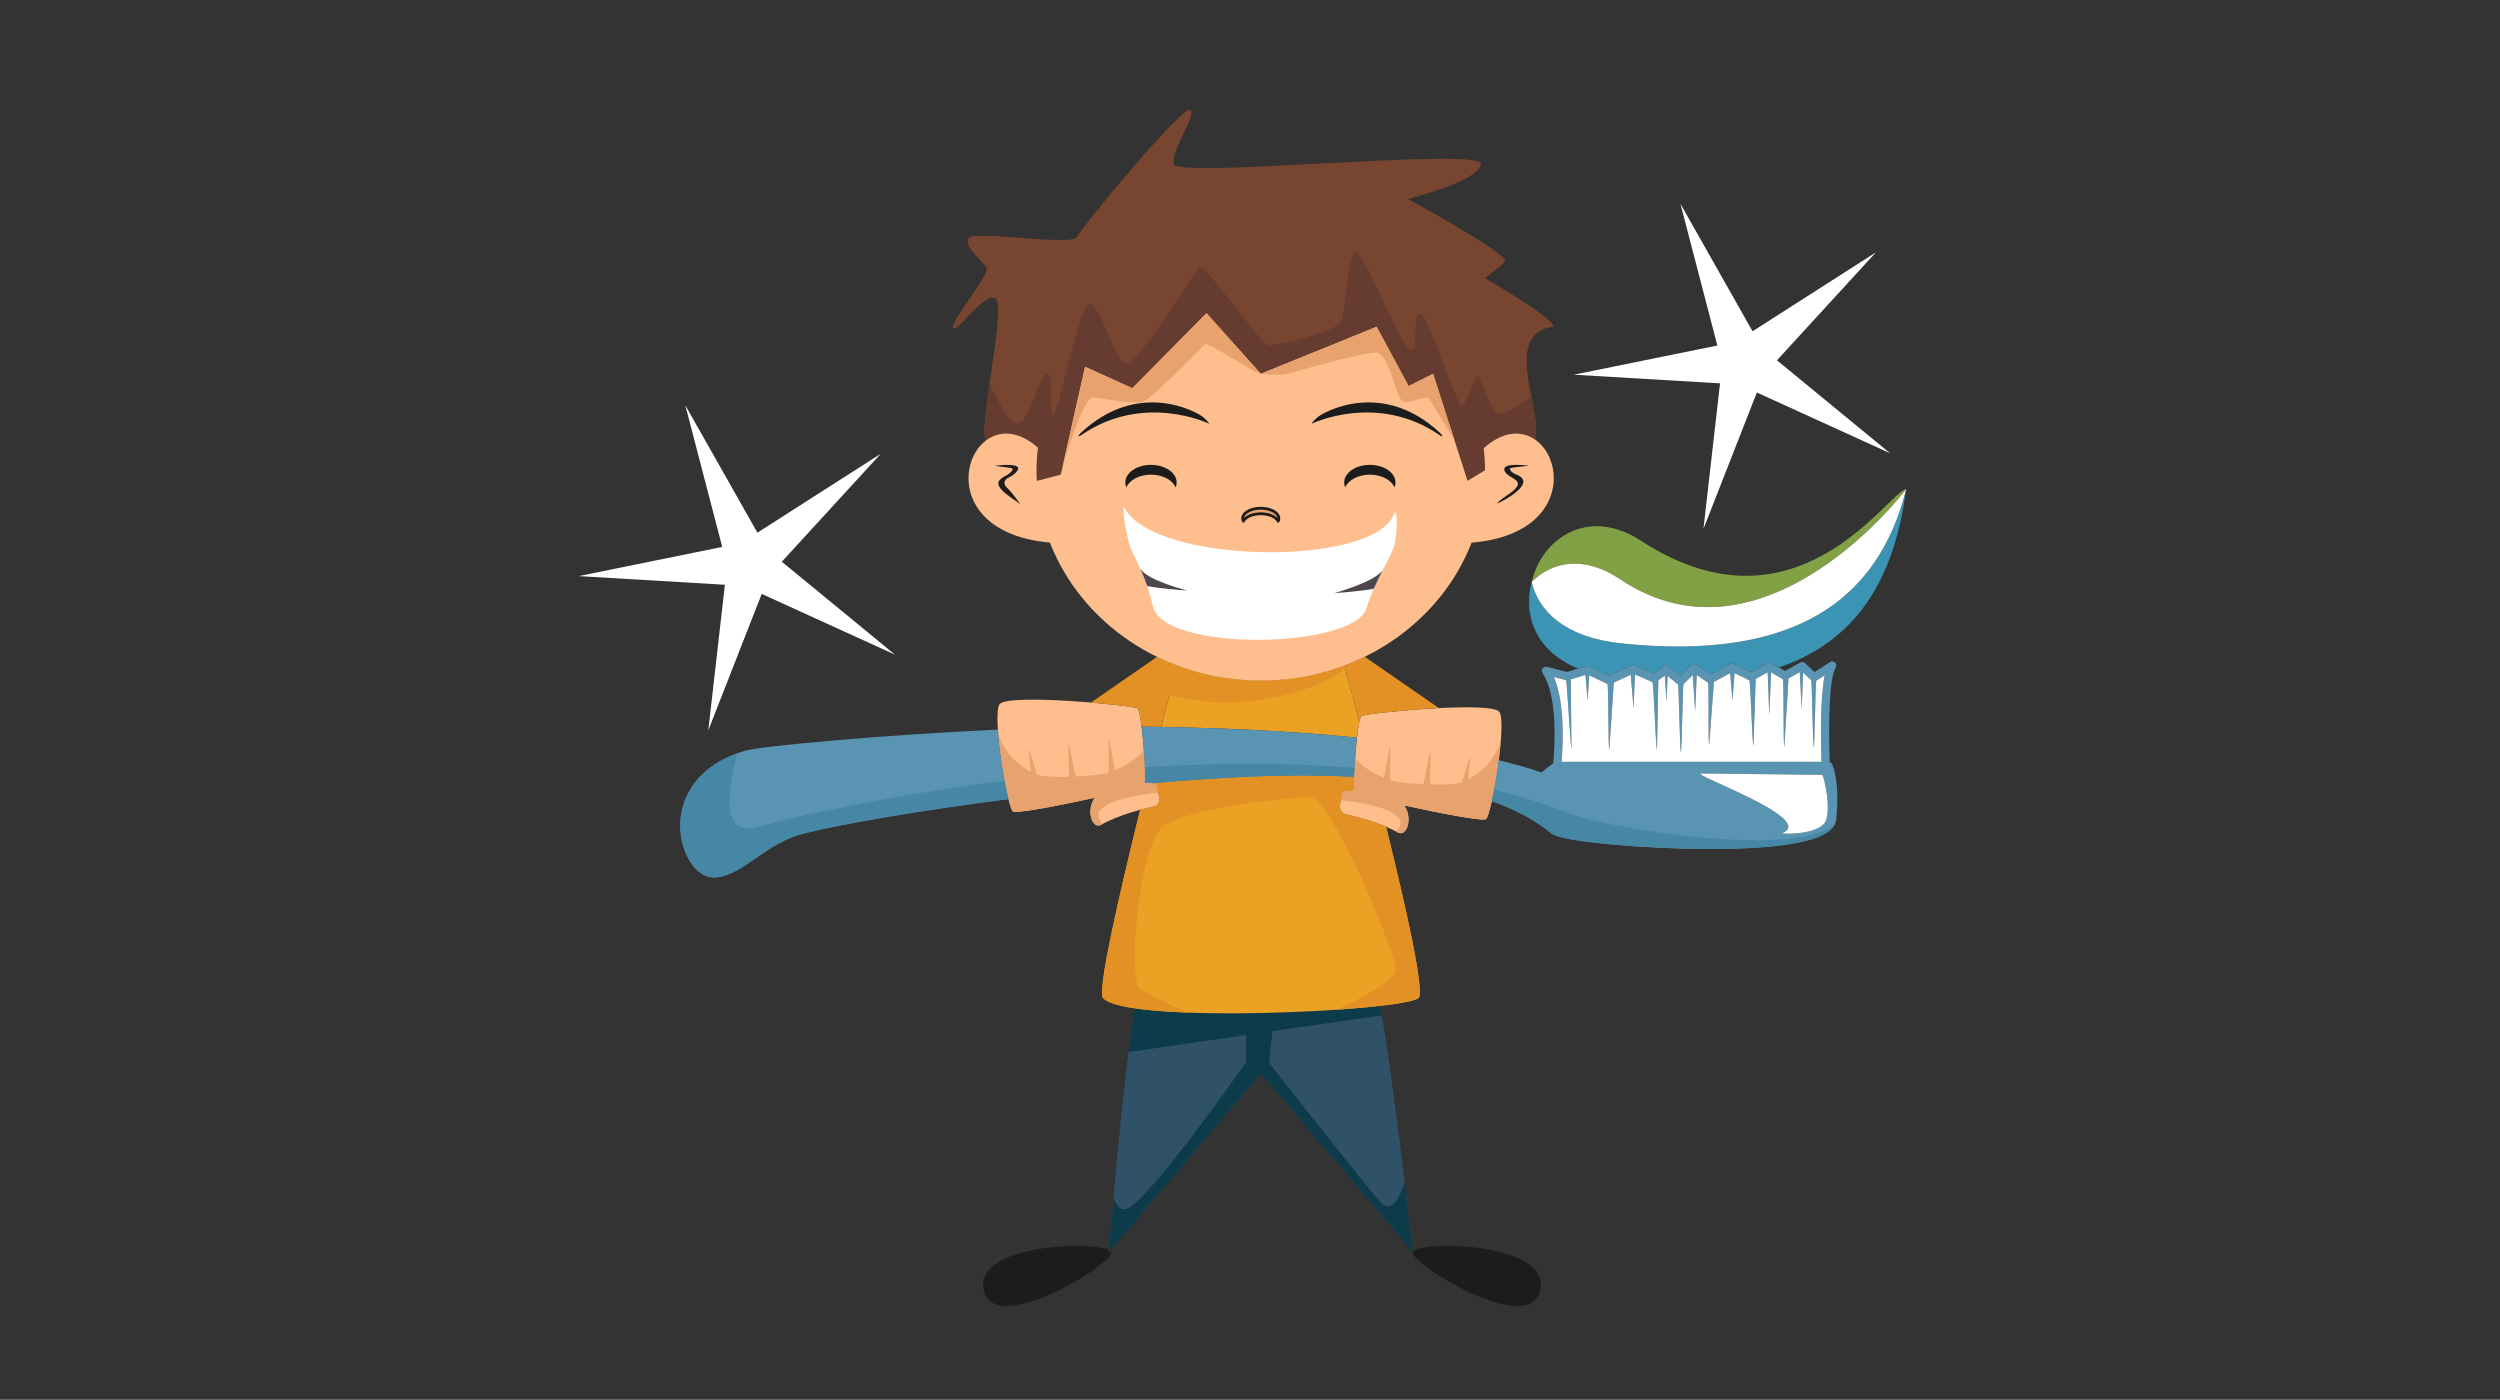 <svg version="1.1" id="Layer_2" xmlns="http://www.w3.org/2000/svg" xmlns:xlink="http://www.w3.org/1999/xlink" viewBox="0 0 768 430" enable-background="new 0 0 768 430" xml:space="preserve">
<rect x="0" y="0" width="768" height="430" fill="#333333" stroke="none"/>
<g>
	<g>
		<g>
			<polygon fill="#FFFFFF" points="516.227,62.599 538.38,101.766 576.282,77.52 545.878,110.688 580.651,139.245 539.709,120.579 
				523.296,162.476 528.397,117.768 483.48,115.106 527.573,106.143 			"/>
			<polygon fill="#FFFFFF" points="210.52,124.47 232.674,163.637 270.576,139.391 240.171,172.559 274.945,201.117 
				234.003,182.451 217.59,224.348 222.691,179.639 177.774,176.978 221.867,168.015 			"/>
		</g>
	</g>
	<g>
		<g>
			<g>
				<g>
					<path fill="#1C1C1C" d="M341.404,384.865c-0.167,3.883-36.327,26.159-39.242,11.24
						C299.247,381.187,341.571,380.983,341.404,384.865z"/>
				</g>
				<g>
					<path fill="#1C1C1C" d="M433.988,384.867c0.166,3.883,36.326,26.159,39.242,11.238
						C476.146,381.187,433.821,380.984,433.988,384.867z"/>
				</g>
			</g>
			<g>
				<path fill="#305269" d="M348.72,309.778c-3.804,20.11-8.051,74.888-8.051,74.888l46.689-54.929l46.629,54.929
					c0,0-6.249-56.417-10.064-75.651C404.571,311.23,366.906,312.435,348.72,309.778z"/>
				<path fill="#0D3B4A" d="M431.514,363.329c-1.573,4.771-4.135,9.669-7.436,5.956c-5.694-6.407-34.168-42.712-34.168-42.712
					l0.975-9.779l33.585-4.867c-0.186-1.045-0.369-2.019-0.547-2.912c-19.352,2.216-57.017,3.42-75.203,0.764
					c-0.672,3.554-1.359,8.193-2.032,13.42l36.104-5.231v8.369c0,0-31.074,44.373-37.012,45.084
					c-1.902,0.229-3.032-1.399-3.692-3.712c-0.874,9.937-1.418,16.958-1.418,16.958l46.689-54.929l46.629,54.929
					C433.987,384.666,432.973,375.514,431.514,363.329z"/>
			</g>
		</g>
		<g>
			<path fill="#FFBE8E" d="M355.267,240.707c0,0-1.458-0.221-3.587-0.313c0.415-3.916-1.013-21.885-2.187-22.753
				c-1.284-0.949-40.122-4.745-42.449-1.265c-2.327,3.479,2.446,31.636,4.107,32.902c0.963,0.734,14.103-1.766,25.135-4.207
				c-2.727,4.002-0.763,9.868,2.033,8.28c5.475-3.105,13.223-4.98,16.595-5.696c1.052-0.223,1.327-2.08,1.327-2.08L355.267,240.707z
				"/>
			<path fill="#E8A26E" d="M355.818,243.462l-0.551-2.755c0,0-1.456-0.221-3.585-0.312c0.173-1.649,0.022-5.767-0.297-10.056
				c-1.489,2.199-4.708,4.485-8.803,6.236c-0.312,0.133-1.548-9.551-1.869-9.423c-0.382,0.151,0.147,10.11-0.248,10.251
				c-1.199,0.427-5.449,0.915-9.947,1.139c-0.371,0.018-1.85-9.878-2.222-9.862c-0.369,0.016,0.37,9.939,0.002,9.949
				c-4.062,0.117-7.954-0.024-9.614-0.662c-0.318-0.123-2.257-7.514-2.569-7.65c-0.397-0.175,0.834,6.901,0.447,6.702
				c-4.135-2.133-7.666-5.722-9.892-11.272c0.809,9.506,3.357,22.676,4.481,23.532c0.963,0.734,14.103-1.766,25.135-4.207
				c-2.727,4.002-0.763,9.868,2.033,8.28c0.126-0.071,0.255-0.141,0.383-0.21c-0.054-0.062-0.1-0.121-0.157-0.186
				C332.027,245.601,355.818,243.462,355.818,243.462z"/>
		</g>
		<g>
			<path fill="#FFBE8E" d="M412.408,243.055c0,0,1.457-0.221,3.588-0.313c-0.416-3.916,1.012-21.885,2.186-22.753
				c1.284-0.949,40.122-4.745,42.449-1.265c2.325,3.479-2.446,31.637-4.107,32.902c-0.963,0.734-14.103-1.766-25.135-4.206
				c2.728,4.001,0.763,9.867-2.034,8.279c-5.289-3-12.7-4.852-16.236-5.619c-1.265-0.273-1.636-2.395-1.636-2.395L412.408,243.055z"
				/>
			<path fill="#E8A26E" d="M411.858,245.809l0.55-2.754c0,0,1.455-0.221,3.586-0.312c-0.174-1.649-0.022-5.766,0.297-10.056
				c1.488,2.199,4.708,4.485,8.803,6.236c0.311,0.134,1.547-9.55,1.868-9.423c0.384,0.151-0.147,10.11,0.247,10.251
				c1.199,0.428,5.45,0.915,9.947,1.139c0.372,0.019,1.852-9.877,2.224-9.863c0.367,0.017-0.371,9.94-0.003,9.951
				c4.062,0.116,7.954-0.025,9.613-0.662c0.317-0.123,2.258-7.515,2.569-7.651c0.397-0.175-0.834,6.901-0.447,6.702
				c4.136-2.132,7.666-5.722,9.893-11.272c-0.811,9.505-3.357,22.676-4.481,23.532c-0.963,0.734-14.103-1.766-25.135-4.206
				c2.728,4.001,0.763,9.867-2.034,8.279c-0.125-0.071-0.254-0.14-0.382-0.21c0.055-0.062,0.101-0.12,0.157-0.186
				C435.648,247.949,411.858,245.809,411.858,245.809z"/>
		</g>
		<g>
			<g>
				<path fill="#EBA124" d="M413.118,250.08c-1.265-0.273-1.636-2.395-1.636-2.395l0.926-4.631c0,0,1.457-0.221,3.588-0.313
					c-0.089-0.828-0.094-2.289-0.036-4.081c-5.184-0.289-10.629-0.438-16.343-0.438c-12.957,0-28.764,0.91-45.347,2.362
					c0.631,0.066,0.997,0.122,0.997,0.122l0.974,4.868c0,0-0.275,1.857-1.327,2.08c-1.137,0.242-2.779,0.619-4.658,1.127
					c-6.579,26.591-13.224,55.658-11.407,57.792c6.93,8.136,92.11,4.147,96.92,0c1.991-1.717-3.75-27.414-9.969-52.608
					C421.126,251.974,415.913,250.688,413.118,250.08z"/>
				<path fill="#EBA124" d="M416.857,226.599c0.224-1.95,0.47-3.665,0.72-4.864c-2.541-9.694-4.37-16.462-4.591-17.28
					c-7.937,2.979-16.599,4.626-25.676,4.626s-17.74-1.648-25.676-4.628c-0.229,0.857-2.216,8.325-4.936,18.867
					C374.363,223.614,395.86,224.479,416.857,226.599z"/>
			</g>
			<g>
				<path fill="#E39124" d="M413.118,250.08c-1.265-0.273-1.636-2.395-1.636-2.395l0.926-4.631c0,0,1.457-0.221,3.588-0.313
					c-0.089-0.828-0.094-2.289-0.036-4.081c-5.184-0.289-10.629-0.438-16.343-0.438c-12.957,0-28.764,0.91-45.347,2.362
					c0.631,0.066,0.997,0.122,0.997,0.122l0.974,4.868c0,0-0.275,1.857-1.327,2.08c-1.137,0.242-2.779,0.619-4.658,1.127
					c-6.579,26.592-13.224,55.658-11.407,57.792c2.242,2.631,12.675,3.993,25.922,4.493c0,0-10.406-4.722-14.463-7.184
					c-4.058-2.462-0.456-44.919,7.234-50.266c7.69-5.348,38.314-8.841,44.951-8.636c6.637,0.204,27.041,49.083,26.211,53.354
					c-0.828,4.271-18.19,11.857-18.19,11.857c13.361-0.905,23.671-2.255,25.256-3.62c1.991-1.717-3.75-27.413-9.969-52.608
					C421.126,251.974,415.912,250.688,413.118,250.08z"/>
				<path fill="#E39124" d="M412.986,204.454c-7.937,2.979-16.599,4.626-25.676,4.626s-17.74-1.648-25.676-4.628
					c0.003-0.003,0.006-0.005,0.007-0.009c-2.115-0.796-4.185-1.676-6.193-2.657l-20.299,14.037
					c7.576,0.638,13.841,1.445,14.344,1.817c0.399,0.296,0.828,2.569,1.204,5.596c1.939,0.02,3.951,0.048,6.001,0.083
					c0.964-3.738,1.836-7.088,2.571-9.896c25.035,7.141,50.995-3.808,53.844-8.495C413.056,204.709,413.01,204.541,412.986,204.454z
					"/>
				<path fill="#E39124" d="M417.577,221.734c0.202-0.967,0.407-1.6,0.604-1.746c0.705-0.522,12.763-1.904,23.863-2.464
					l-22.806-15.77c-2.026,0.992-4.118,1.883-6.255,2.688c0,0.004,0.001,0.008,0.002,0.011
					C413.207,205.272,415.035,212.038,417.577,221.734z"/>
			</g>
		</g>
		<g>
			<g>
				<path fill="#82A144" d="M497.617,177.896c44.37,29.835,87.929-27.432,87.963-27.68c-5.711,1.071-33.855,46.983-81.472,15.896
					c-16.114-10.52-30.456-0.813-33.562,12.646C477.009,172.275,486.914,170.701,497.617,177.896z"/>
				<path fill="#3B94B3" d="M585.58,150.217c-8.587,34.489-34.73,52.892-87.449,47.438c-17.337-1.794-25.532-9.913-27.584-18.896
					c-2.653,9.721,0.75,21.054,14.223,26.643l2.561-0.778c0.3-0.089,0.624-0.067,0.905,0.067l6.113,2.904l6.806-3.165
					c0.327-0.15,0.699-0.155,1.032-0.013l5.782,2.522l3.184-2.271c0.466-0.329,1.089-0.307,1.527,0.053l3.519,2.89l3.28-3.272
					c0.429-0.425,1.101-0.49,1.6-0.145l4.388,3.012l6.07-3.295c0.359-0.196,0.79-0.205,1.156-0.022l5.231,2.586l5.071-2.771
					c0.391-0.213,0.859-0.206,1.241,0.018l2.242,1.318c23.766-8.085,35.285-26.886,38.983-54.002
					C585.611,150.584,585.645,150.325,585.58,150.217z"/>
				<g>
					<path fill="#FFFFFF" d="M498.131,197.654c52.719,5.454,78.862-12.948,87.449-47.438c-0.034,0.248-43.593,57.515-87.963,27.68
						c-10.703-7.195-20.608-5.622-27.07,0.862C472.599,187.741,480.794,195.86,498.131,197.654z"/>
				</g>
			</g>
			<g>
				<g>
					<g>
						<path fill="#5994B3" d="M306.546,224.125c-34.908,1.639-72.601,4.989-77.825,6.547c-16.498,4.913-20.837,17.037-19.541,25.929
							c1.066,7.314,5.369,13.534,10.98,12.92c8.464-0.925,14.889-10.491,26.842-13.501c11.951-3.009,35.949-7.074,62.8-10.561
							C308.525,240.266,306.994,230.9,306.546,224.125z"/>
						<g>
							<path fill="#5994B3" d="M416.858,226.598c-23.435-2.365-47.509-3.168-66.161-3.361c0.728,5.87,1.257,14.573,0.983,17.157
								c1.064,0.046,1.959,0.125,2.59,0.191c16.583-1.452,32.39-2.362,45.347-2.362c5.714,0,11.159,0.148,16.343,0.438
								C416.071,235.178,416.419,230.438,416.858,226.598z"/>
							<path fill="#5994B3" d="M562.766,234.675c-0.152-0.271-0.397-0.463-0.681-0.565c-0.425-12.052-0.161-25.679,1.837-29.01
								c0.303-0.5,0.217-1.143-0.203-1.549c-0.417-0.406-1.064-0.468-1.553-0.154l-4.749,3.062l-2.902-2.749
								c-0.398-0.378-0.995-0.451-1.474-0.188l-4.705,2.609l-4.1-2.409c-0.382-0.224-0.851-0.23-1.241-0.018l-5.071,2.771
								l-5.231-2.586c-0.366-0.183-0.797-0.173-1.156,0.022l-6.07,3.295l-4.388-3.012c-0.499-0.345-1.171-0.28-1.6,0.145
								l-3.28,3.272l-3.519-2.89c-0.438-0.36-1.062-0.381-1.527-0.053l-3.184,2.271l-5.782-2.522
								c-0.333-0.143-0.705-0.138-1.032,0.013l-6.806,3.165l-6.113-2.904c-0.281-0.134-0.605-0.157-0.905-0.067l-5.943,1.807
								l-6.149-1.587c-0.502-0.132-1.034,0.061-1.335,0.484c-0.302,0.422-0.312,0.988-0.027,1.421
								c4.492,6.836,3.861,21.14,3.288,27.705l-3.652,2.816c-4.063-1.371-8.458-2.609-13.1-3.731
								c-0.581,4.48-1.381,9.104-2.144,12.56c7.39,2.644,13.508,5.94,18.299,9.897c2.865,2.596,29.271,4.817,48.881,4.817
								c25.069-0.002,38.071-3.057,38.648-9.083C565.279,239.361,562.867,234.859,562.766,234.675z M477.358,207.983l3.742,0.966
								c0.223,0.06,1.429,21.208,1.648,21.142l-0.188-21.392l4.488-1.366l0.646,7.838l0.519-7.709l5.587,2.656
								c0.341,0.159,0.233,20.442,0.57,20.287l1.386-20.695l5.199-2.418l0.874,10.313l0.441-10.408l5.343,2.329
								c0.405,0.176,1.054,21.032,1.414,20.774l0.411-21.325l1.98-1.411l0.542,7.999l0.337-7.905l3.184,2.616
								c0.249,0.205,0.574,20.773,0.876,20.759c0.301-0.015,0.582-20.612,0.811-20.839l2.841-2.838l0.746,11.27l0.477-11.281
								l3.447,2.368c0.388,0.268-0.023,19.137,0.391,18.913l1.45-19.134l4.963-2.695l0.737,8.454l0.627-8.483l4.547,2.249
								c0.37,0.184,0.902,20.227,1.259,20.028l0.7-20.487l3.676-2.01l0.5,13.322l0.551-13.325l3.602,2.116
								c0.382,0.224,0.076,20.912,0.466,20.699l1.285-20.963l3.452-1.917l0.59,11.44l0.436-11.324l2.495,2.364
								c0.221,0.21,0.499,20.486,0.786,20.504c0.261,0.016,0.529-20.212,0.761-20.358l2.602-1.681
								c-1.422,6.905-1.227,19.663-0.985,26.604h-79.846C480.233,227.706,480.643,215.669,477.358,207.983z M560.273,253.138
								c-2.755,2.796-9.521,3.167-12.998,2.897c11.644-4.349-29.068-18.473-24.562-18.423c4.506,0.053,36.99,0.41,36.99,0.41
								C560.382,238.022,563.027,250.344,560.273,253.138z"/>
						</g>
					</g>
					<g>
						<path fill="#FFFFFF" d="M547.275,256.035c3.477,0.27,10.243-0.102,12.998-2.897c2.754-2.794,0.108-15.115-0.569-15.115
							c0,0-32.484-0.357-36.99-0.41C518.207,237.562,558.919,251.687,547.275,256.035z"/>
					</g>
					<g>
						<path fill="#FFFFFF" d="M559.568,234.028c-0.241-6.94-0.437-19.698,0.985-26.604l-2.602,1.681
							c-0.231,0.146-0.5,20.374-0.761,20.358c-0.287-0.018-0.565-20.293-0.786-20.504l-2.495-2.364l-0.436,11.324l-0.59-11.44
							l-3.452,1.917l-1.285,20.963c-0.39,0.213-0.084-20.476-0.466-20.699l-3.602-2.116l-0.551,13.325l-0.5-13.322l-3.676,2.01
							l-0.7,20.487c-0.356,0.198-0.889-19.844-1.259-20.028l-4.547-2.249l-0.627,8.483l-0.737-8.454l-4.963,2.695l-1.45,19.134
							c-0.414,0.225-0.003-18.645-0.391-18.913l-3.447-2.368l-0.477,11.281l-0.746-11.27l-2.841,2.838
							c-0.229,0.227-0.51,20.824-0.811,20.839c-0.302,0.015-0.627-20.554-0.876-20.759l-3.184-2.616l-0.337,7.905l-0.542-7.999
							l-1.98,1.411l-0.411,21.325c-0.36,0.258-1.009-20.598-1.414-20.774l-5.343-2.329l-0.441,10.408l-0.874-10.313l-5.199,2.418
							l-1.386,20.695c-0.337,0.155-0.229-20.128-0.57-20.287l-5.587-2.656l-0.519,7.709l-0.646-7.838l-4.488,1.366l0.188,21.392
							c-0.22,0.066-1.426-21.083-1.648-21.142l-3.742-0.966c3.284,7.686,2.875,19.723,2.364,26.045H559.568z"/>
					</g>
				</g>
				<g>
					<path fill="#4787A6" d="M308.615,239.81c-39.972,5.133-70.153,12.434-74.38,13.809c-9.865,3.208-12.574-2.628-7.876-22.156
						c-14.545,5.326-18.41,16.689-17.178,25.139c1.066,7.314,5.369,13.534,10.98,12.92c8.464-0.925,14.889-10.491,26.842-13.501
						c11.951-3.009,35.949-7.074,62.8-10.561C309.417,243.893,309.01,241.949,308.615,239.81z"/>
					<g>
						<path fill="#4787A6" d="M416.084,235.875c-21.304-1.714-43.33-1.502-64.392-0.203c0.08,2.082,0.086,3.797-0.012,4.722
							c1.064,0.046,1.959,0.125,2.59,0.191c16.583-1.452,32.39-2.362,45.347-2.362c5.714,0,11.159,0.148,16.343,0.438
							C415.987,237.798,416.029,236.86,416.084,235.875z"/>
						<path fill="#4787A6" d="M482.44,250.022c-7.397-2.978-15.261-5.44-23.455-7.464c-0.237,1.267-0.479,2.46-0.718,3.539
							c7.39,2.644,13.508,5.94,18.299,9.897c2.865,2.596,29.271,4.817,48.881,4.817c22.585-0.002,35.371-2.481,38.106-7.381
							C548.977,264.143,491.493,253.667,482.44,250.022z"/>
					</g>
				</g>
			</g>
		</g>
		<g>
			<g>
				<g>
					<path fill="#784530" d="M455.785,137.61c0.046,0,0.091-0.004,0.137-0.004c5.963-5.354,9.002-4.369,15.666-2.56
						c2.404-9.239-10.5-32.557,5.733-34.752c-0.661-3.074-21.109-14.821-21.109-14.821s4.173-3.22,6.144-5.12
						c1.977-1.901-29.841-19.237-29.841-19.237s22.163-5.485,22.384-10.751c0.219-5.267-93.699,4.608-94.355,0
						c-0.66-4.608,7.46-15.579,5.046-16.677c-2.413-1.097-33.353,35.986-34.67,39.057c-1.315,3.072-31.885-2.192-33.387,0.44
						c-1.501,2.632,4.204,7.022,5.52,8.995c1.316,1.976-11.629,17.118-10.312,18.653c1.316,1.536,9.216-10.753,12.945-9.216
						c3.731,1.537-5.376,40.595-2.809,43.724c4.236-3.019,9.844-3.26,15.973,2.198c-0.28,2.356-0.437,4.751-0.437,7.18
						c0,1.011,0.028,2.015,0.078,3.014l7.383-1.917l7.46-33.134l14.511,6.583l22.791-23.04l16.675,18.604l35.585-14.434
						l9.837,18.211l7.508-3.777l10.595,32.904l5.374-3.283C456.198,142.138,456.049,139.859,455.785,137.61z"/>
				</g>
				<path fill="#663B30" d="M456.209,144.449c-0.011-2.312-0.16-4.59-0.424-6.839c0.046,0,0.091-0.004,0.137-0.004
					c5.963-5.354,9.002-4.369,15.666-2.56c0.838-3.221-0.184-8.154-1.184-13.306c-2.557,1.988-8.445,6.238-10.51,4.908
					c-2.67-1.72-5.504-12.947-6.394-10.741c-0.89,2.204-2.866,7.446-4.296,8.807c-1.432,1.36-10.763-29.408-13.116-28.49
					c-2.353,0.92-0.206,10.946-2.566,11.518c-2.363,0.574-15.255-32.512-17.405-30.292c-2.146,2.219-2.662,17.975-4.122,21.269
					c-1.461,3.295-19.508,7.233-22.086,7.412c-2.579,0.179-20.034-26.199-21.699-23.954c-1.664,2.244-18.261,28.931-21.913,29.538
					c-3.653,0.61-8.712-20.158-11.911-18.368c-3.2,1.79-9.359,34.733-10.863,34.157c-1.503-0.568,0.501-13.041-1.933-12.677
					c-2.434,0.361-5.3,15.258-9.022,15.258c-2.83,0-6.798-8.388-8.543-12.419c-1.234,8.612-2.234,16.351-1.149,17.673
					c4.236-3.019,9.844-3.26,15.973,2.198c-0.28,2.356-0.437,4.751-0.437,7.18c0,1.011,0.028,2.015,0.078,3.014l7.383-1.917
					l7.46-33.134l14.511,6.583l22.791-23.04l16.675,18.604l35.585-14.434l9.837,18.211l7.508-3.777l10.595,32.904L456.209,144.449z"
					/>
			</g>
			<g>
				<g>
					<g>
						<g>
							<path fill="#FFBE8E" d="M455.922,137.606c-0.046,0-0.091,0.004-0.137,0.004l0,0l0,0c0.264,2.25,0.413,4.528,0.424,6.839
								l-5.374,3.283l-10.595-32.904l-7.508,3.777l-9.837-18.211l-35.585,14.434l-16.675-18.604l-22.791,23.04l-14.511-6.583
								l-7.46,33.134l-7.383,1.917c-0.05-1-0.078-2.003-0.078-3.014c0-2.428,0.156-4.824,0.437-7.18
								c-20.123-17.917-37.1,25.268,3.357,29.114c0.108,0.009,0.216,0.012,0.323,0.021l0,0
								c9.609,24.738,34.985,42.408,64.782,42.408c29.794,0,55.166-17.663,64.777-42.394c0.188-0.009,0.371-0.019,0.558-0.034
								C493.153,162.802,476.079,119.498,455.922,137.606z"/>
						</g>
						<g>
							<g>
								<path fill="#1C1C1C" d="M310.524,143.765c1.741,0.303-1.069,2.15-1.449,2.332c-0.755,0.356-1.383,0.728-1.95,1.346
									c-2.296,2.5,5.073,6.171,6.273,7.486c0.379,0.415-2.184-3.354-3.866-4.91c-1.494-1.377-1.265-2.581,0.643-3.485
									c0.937-0.44,1.651-0.995,2.275-1.817c2.061-2.718-5.77-1.738-6.647-1.67C304.999,143.107,308.896,143.48,310.524,143.765z"
									/>
							</g>
						</g>
						<g>
							<g>
								<path fill="#1C1C1C" d="M469.493,143.031c-1.078-0.081-8.821-1.093-7.152,1.896c1.154,2.066,5.892,2.395,3.088,5.287
									c-1.646,1.695-3.924,2.638-5.516,4.385c-0.474,0.517,9.516-4.275,7.873-7.371c-0.853-1.602-3.398-1.317-4.021-3.274
									C463.634,143.544,470.611,143.118,469.493,143.031L469.493,143.031z"/>
							</g>
						</g>
					</g>
					<path fill="#E8A26E" d="M347.845,119.264l-14.511-6.583l-7.049,31.304v0.001c0,0,6.342-22.446,9.694-21.92
						c3.351,0.521,11.843,2.003,14.84,1.431c2.145-0.41,13.203-11.499,19.318-17.771c0.834-0.855,16.56,9.738,17.174,9.101
						l-16.675-18.604L347.845,119.264z"/>
					<path fill="#E8A26E" d="M440.24,114.828l-7.508,3.777l-9.837-18.211l-35.585,14.434c0,0,6.143,0.644,8.329,0
						c2.186-0.646,23.769-6.856,27.256-6.511c3.487,0.342,5.683,11.744,7.401,14.321c1.719,2.579,7.689-1.815,8.845,0
						c1.155,1.812,7.667,12.615,7.684,12.642L440.24,114.828z"/>
				</g>
				<g>
					<g>
						<path fill="#E8A26E" d="M387.311,157.832c2.548,0,4.691,0.972,5.347,2.295c0.136-0.273,0.213-0.556,0.213-0.853
							c0-1.736-2.489-3.147-5.56-3.147c-3.067,0-5.557,1.411-5.557,3.147c0,0.296,0.077,0.579,0.212,0.853
							C382.624,158.804,384.765,157.832,387.311,157.832z"/>
						<path fill="#1C1C1C" d="M392.657,160.555c-0.16,0-0.31-0.09-0.383-0.239c-0.602-1.208-2.644-2.052-4.964-2.052
							c-2.318,0-4.359,0.843-4.961,2.052c-0.072,0.149-0.222,0.239-0.382,0.239c-0.002,0-0.002,0-0.002,0
							c-0.163,0-0.312-0.09-0.385-0.239c-0.17-0.339-0.258-0.692-0.258-1.042c0-2.006,2.632-3.575,5.987-3.575
							c3.36,0,5.99,1.569,5.99,3.575c0,0.349-0.086,0.699-0.258,1.042c-0.071,0.149-0.219,0.239-0.383,0.239H392.657z
							 M387.311,156.557c-2.672,0-4.946,1.15-5.118,2.548c1.06-1.047,2.969-1.703,5.118-1.703c2.151,0,4.062,0.656,5.12,1.703
							C392.26,157.707,389.986,156.557,387.311,156.557z"/>
					</g>
					<g>
						<path fill="#1C1C1C" d="M442.323,132.931c-17.73-16.465-35.549-6.406-37.508-4.818c-1.495,1.213-1.919,2.076-1.919,2.076
							s20.095-9.793,39.383,3.505C443.312,134.407,443.313,133.851,442.323,132.931z"/>
						<path fill="#1C1C1C" d="M369.581,128.113c-1.959-1.588-19.778-11.647-37.508,4.818c-0.992,0.92-0.99,1.477,0.042,0.764
							c19.29-13.298,39.385-3.505,39.385-3.505S371.075,129.326,369.581,128.113z"/>
					</g>
					<path fill="#1C1C1C" d="M420.821,145.813c3.592,0,6.619,1.657,7.568,3.92c0.2-0.477,0.314-0.982,0.314-1.505
						c0-2.997-3.528-5.426-7.883-5.426c-4.355,0-7.885,2.43-7.885,5.426c0,0.523,0.113,1.029,0.313,1.505
						C414.198,147.47,417.225,145.813,420.821,145.813z"/>
					<path fill="#1C1C1C" d="M353.581,145.813c3.594,0,6.621,1.657,7.568,3.92c0.203-0.477,0.316-0.982,0.316-1.505
						c0-2.997-3.529-5.426-7.884-5.426c-4.354,0-7.883,2.43-7.883,5.426c0,0.523,0.113,1.029,0.312,1.505
						C346.96,147.47,349.985,145.813,353.581,145.813z"/>
				</g>
				<g>
					<g>
						<g>
							<g>
								<path fill="#FFFFFF" d="M345.629,156.363c9.883,17.059,76.163,17.744,82.52,1.744c1.324-3.328,1.231,6.242,0,9.964
									s-6.16,11.264-8.358,18.784c-3.612,12.339-62.458,13.775-65.674-0.735c-2.042-9.211-5.658-14.791-6.89-18.049
									C345.996,164.813,344.213,153.918,345.629,156.363z"/>
							</g>
						</g>
					</g>
					<path fill="#4E464D" d="M350.308,174.732c0.691,1.548,1.413,3.305,2.092,5.292c3.94,0.834,12.377,1.392,12.377,1.392
						s-12.181-3.006-14.47-6.682C350.308,174.733,350.308,174.733,350.308,174.732z"/>
					<path fill="#4E464D" d="M424.835,175.05L424.835,175.05c-2.288,3.676-14.938,7.157-14.938,7.157s8.105-0.537,12.136-1.343
						C422.936,178.815,423.916,176.85,424.835,175.05z"/>
				</g>
			</g>
		</g>
	</g>
</g>
</svg>
